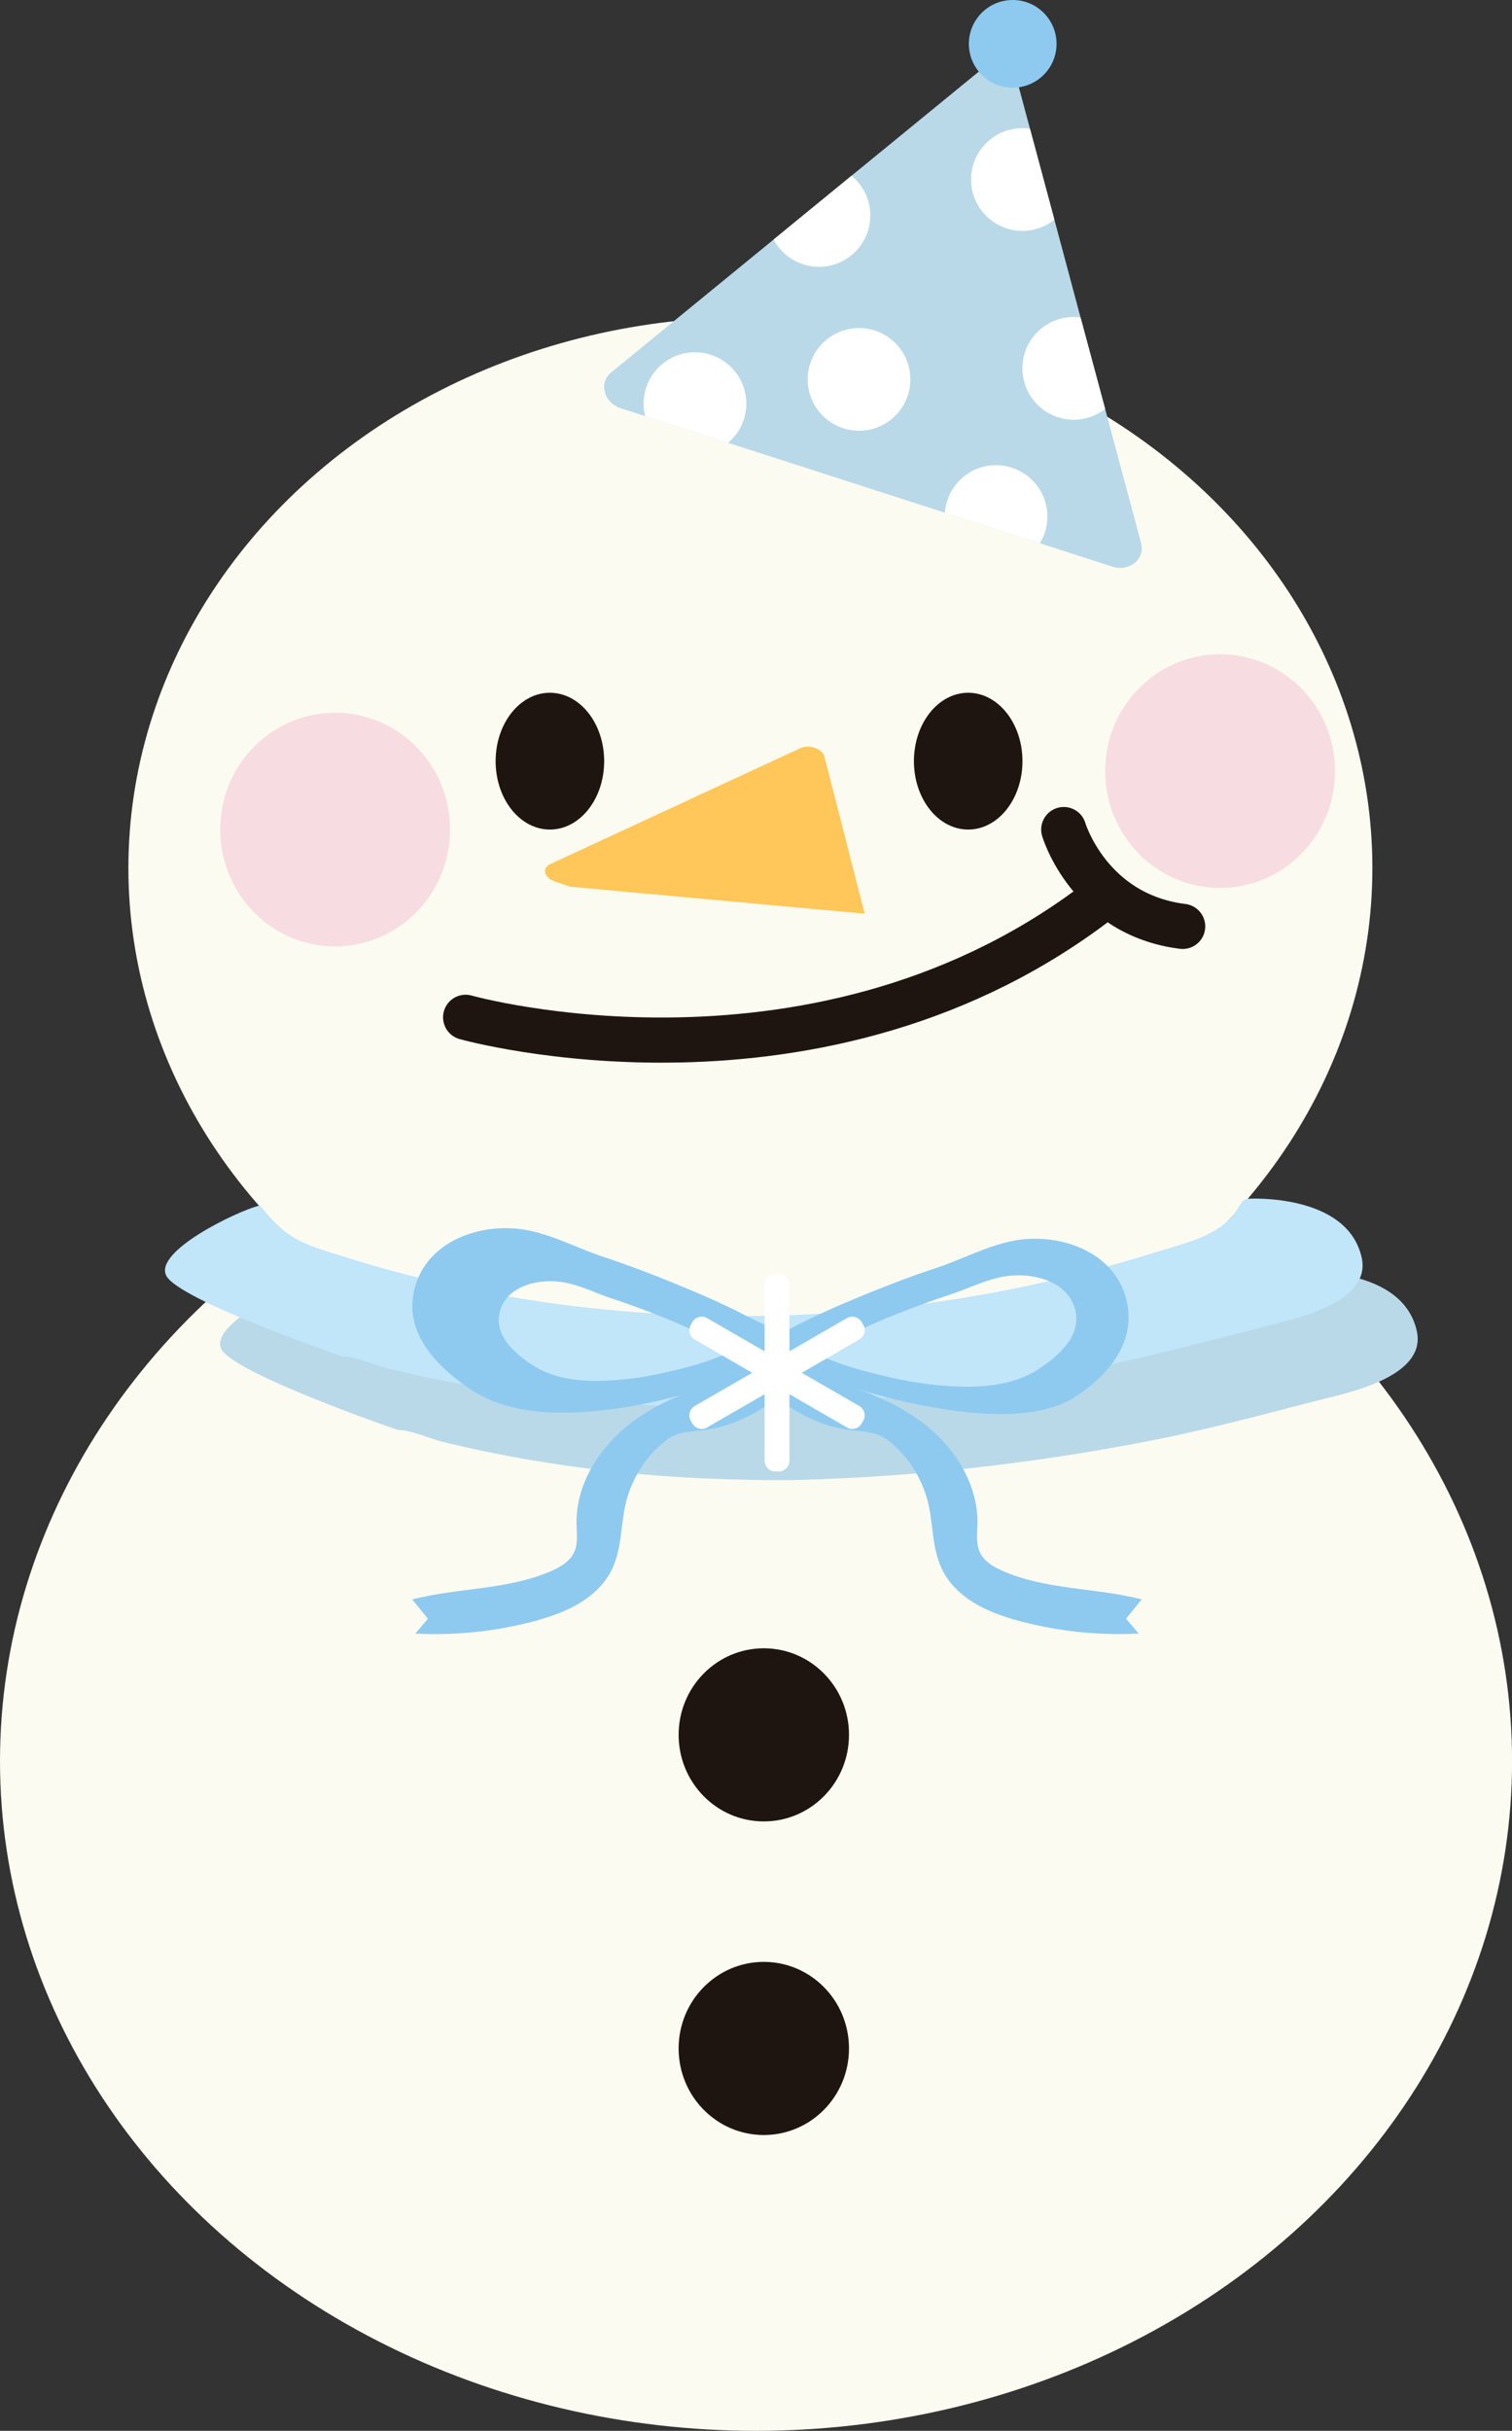 <?xml version="1.0" encoding="UTF-8"?>
<svg id="Layer_2" data-name="Layer 2" xmlns="http://www.w3.org/2000/svg" viewBox="0 0 268.03 430.75">
  <rect x="0" y="0" width="268.03" height="430.75" fill="#333333" stroke="none"/>
  <defs>
    <style>
      .cls-1 {
        fill: #da4b9b;
        opacity: .17;
      }

      .cls-1, .cls-2, .cls-3, .cls-4, .cls-5, .cls-6, .cls-7, .cls-8 {
        stroke-width: 0px;
      }

      .cls-9 {
        fill: none;
        stroke: #1e1410;
        stroke-linecap: round;
        stroke-linejoin: round;
        stroke-width: 8px;
      }

      .cls-2 {
        fill: #1e1410;
      }

      .cls-3 {
        fill: #c1e5f9;
      }

      .cls-4 {
        fill: #8ecaef;
      }

      .cls-5 {
        fill: #b9d9e8;
      }

      .cls-6 {
        fill: #fff;
      }

      .cls-7 {
        fill: #fcfbf1;
      }

      .cls-8 {
        fill: #ffc759;
      }

svg:hover #main-hat, #Hat {
  transform-origin: center;
  animation: bounce 0.5s infinite alternate;

}

@keyframes bounce {
  from {
    transform: translateY(0);
  }
  to {
    transform: translateY(-100px);
  }
}

svg:hover #snowman {
  transform-origin: center;
  animation: rotate 0.2s infinite alternate;
}

@keyframes rotate {
  0% {
        transform: rotate(0deg)  translate(0, 0);
    }
    100% {
        transform: rotate(15deg)  translate(0,0);
    }
} 

    </style>

<script>
let thePath = document.querySelector("snowman");

function logMyId() {
  console.log("snowman");
}

document.addEventListener('click', logMyId);
</script>

  </defs>
  <g id="snowman">
    <g id="main-snowman">
      <ellipse class="cls-7" cx="134.02" cy="312.08" rx="134.02" ry="118.67"/>
      <ellipse class="cls-7" cx="133.02" cy="153.81" rx="110.26" ry="97.63"/>
    </g>
    <g id="Scraff">
      <path class="cls-5" d="m60.93,231.68c.73.52,1.51.99,2.36,1.39,2.91,1.36,6.14,2.21,9.2,3.16,4.62,1.44,9.3,2.7,14.01,3.81,6.17,1.45,12.4,2.63,18.67,3.56,7.54,1.12,15.14,1.88,22.75,2.28,8.75.46,17.52.46,26.27-.02,9.79-.53,19.56-1.65,29.22-3.35,10.69-1.88,21.25-4.46,31.6-7.71,4.7-1.48,10.66-2.7,13.73-6.94.53-.73,1.2-2.37,2.24-2.43,0,0,17.57-1.08,20.17,10.4,1.72,7.57-10.41,10.55-15.48,11.82-9.85,2.46-19.58,5.19-29.55,7.21-19.9,4.02-40.11,6.46-60.39,7.26-4.28.17-8.52.23-12.79.11-10.23-.16-20.45-.88-30.6-2.25-5.39-.73-10.76-1.63-16.08-2.73-2.63-.54-5.25-1.13-7.85-1.77-2.37-.58-5.49-2.09-7.9-2.09,0,0-29.09-9.99-31.27-14.33s12.42-11.35,16.41-12.4c.36-.09,1.3,1.35,1.52,1.6,1.18,1.28,2.38,2.46,3.75,3.44Z"/>
      <path class="cls-3" d="m51.16,218.67c.73.52,1.51.99,2.36,1.39,2.91,1.36,6.14,2.21,9.2,3.16,4.62,1.44,9.3,2.7,14.01,3.81,6.17,1.45,12.4,2.63,18.67,3.56,7.54,1.12,15.14,1.88,22.75,2.28,8.75.46,17.52.46,26.27-.02,9.79-.53,19.56-1.65,29.22-3.35,10.69-1.88,21.25-4.46,31.6-7.71,4.7-1.48,10.66-2.7,13.73-6.94.53-.73,1.2-2.37,2.24-2.43,0,0,17.57-1.08,20.17,10.4,1.72,7.57-10.41,10.55-15.48,11.82-9.85,2.46-19.58,5.19-29.55,7.21-19.9,4.02-40.11,6.46-60.39,7.26-4.28.17-8.52.23-12.79.11-10.23-.16-20.45-.88-30.6-2.25-5.39-.73-10.76-1.63-16.08-2.73-2.63-.54-5.25-1.13-7.85-1.77-2.37-.58-5.49-2.09-7.9-2.09,0,0-29.09-9.99-31.27-14.33s12.42-11.35,16.41-12.4c.36-.09,1.3,1.35,1.52,1.6,1.18,1.28,2.38,2.46,3.75,3.44Z"/>
    </g>
    <g id="ribbins">
      <path class="cls-4" d="m133.04,243.27c-3.04,1.04-6.22,1.69-9.26,2.75-4.26,1.49-8.41,3.43-12,6.19-5.53,4.25-9.69,10.78-9.58,17.75.03,1.75.3,3.6-.46,5.18-.75,1.55-2.34,2.5-3.92,3.2-7.72,3.43-16.57,2.97-24.74,5.08l2.78,3.43c-.75.88-1.5,1.75-2.25,2.63,6.98.36,14.01-.36,20.78-2.12,4.2-1.1,8.43-2.68,11.52-5.72,4.06-4,3.89-8.4,4.68-13.55.79-5.14,3.51-9.86,7.68-13,1.91-1.44,4.52-1.42,6.79-1.72,4.65-.62,9.02-2.76,12.68-5.68,3.66,2.91,8.02,5.05,12.67,5.67,2.27.3,4.88.28,6.79,1.72,4.17,3.14,6.89,7.85,7.68,13,.79,5.15.62,9.55,4.68,13.55,3.09,3.04,7.32,4.62,11.52,5.72,6.76,1.76,13.8,2.48,20.78,2.12-.75-.88-1.5-1.75-2.25-2.63.93-1.14,1.85-2.29,2.78-3.43-8.18-2.1-17.03-1.65-24.74-5.08-1.57-.7-3.17-1.65-3.92-3.2-.76-1.58-.49-3.43-.46-5.18.12-6.97-4.05-13.51-9.58-17.75-3.59-2.76-7.74-4.7-12-6.19-3.03-1.06-6.21-1.71-9.25-2.75"/>
      <path class="cls-4" d="m148.02,244.89s29.78,10.6,42.23,2.84c6.32-3.94,11.79-10.41,9.13-18.42-2.65-8.01-12.25-10.93-19.86-9.42-4.76.96-8.99,3.29-13.52,4.78-4.61,1.51-9.16,3.28-13.65,5.13-4.05,1.66-8.05,3.46-11.94,5.48-.54.28-1.2.59-1.93.92-2.07-1.13-4.34-2.07-5.74-2.8-3.89-2.02-7.89-3.82-11.94-5.48-4.49-1.85-9.05-3.62-13.65-5.13-4.54-1.49-8.77-3.82-13.53-4.77-7.61-1.52-17.2,1.4-19.86,9.41-2.65,8.02,3.03,14.17,9.13,18.42,7.58,5.28,17.5,4.95,26.25,3.77,6.99-.94,13.8-2.9,20.49-5.11.79-.26,1.57-.53,2.34-.82m19.11-7.39c2.63-1.29,5.33-2.44,8.06-3.52,3.02-1.19,6.09-2.34,9.18-3.34,3.05-.98,5.91-2.46,9.1-3.13,5.09-1.06,11.41.48,13.01,5.21,1.61,4.72-2.3,8.51-6.45,11.17-5.15,3.3-11.75,3.31-17.54,2.79-4.63-.41-9.12-1.44-13.53-2.62-1.75-.47-3.4-1-5.07-1.63-.19-.08-.44-.18-.73-.3-.92-.37-1.93-.8-2.98-.43.94-1.81,5.07-3.28,6.95-4.2Zm-23.58,4.1c-.26.1-.49.2-.66.26-1.49.57-2.97,1.05-4.53,1.47-3.95,1.05-7.96,1.97-12.11,2.34-5.18.47-11.08.46-15.69-2.5-3.71-2.38-7.21-5.77-5.78-10,1.44-4.22,7.09-5.6,11.65-4.65,2.85.59,5.41,1.92,8.14,2.8,2.77.89,5.51,1.92,8.22,2.99,2.44.96,4.86,1.99,7.21,3.14,1.68.83,5.38,2.14,6.22,3.76-.94-.33-1.85.06-2.67.39Z"/>
    </g>
    <g id="eyes">
      <ellipse class="cls-2" cx="97.48" cy="134.88" rx="9.62" ry="12.12"/>
      <ellipse class="cls-2" cx="171.63" cy="134.88" rx="9.62" ry="12.12"/>
    </g>
    <path id="snoeflake-button" class="cls-6" d="m152.33,249.15l-10.2-5.89,10.2-5.89c.91-.53,1.22-1.69.7-2.6l-.29-.5c-.53-.91-1.69-1.22-2.6-.7l-10.2,5.89v-11.78c0-1.05-.86-1.91-1.91-1.91h-.58c-1.05,0-1.91.86-1.91,1.91v11.78l-10.2-5.89c-.91-.52-2.08-.21-2.6.7l-.29.5c-.52.91-.21,2.08.7,2.6l10.2,5.89-10.2,5.89c-.91.53-1.22,1.69-.7,2.6l.29.5c.52.91,1.69,1.22,2.6.7l10.2-5.89v11.78c0,1.05.86,1.91,1.91,1.91h.58c1.05,0,1.91-.85,1.91-1.91v-11.78l10.2,5.89c.91.53,2.08.21,2.6-.7l.29-.5c.52-.91.21-2.08-.7-2.6Z"/>
    <path id="nose" class="cls-8" d="m153.28,161.91l-52.25-4.79-2.7-.93c-1.89-.65-2.33-2.36-.79-3.07l19.56-9.06,2.62-1.21,6.76-3.14,15.4-7.13c1.55-.71,3.91.1,4.26,1.47l.99,3.87,2,7.79,2.05,8,.09.36,2.01,7.84Z"/>
    <path id="main-hat" class="cls-5" d="m197.18,100.41l-12.84-4.14-16.85-5.42-13.87-4.47-24.55-7.91-14.7-4.73-4.31-1.39c-3.03-.97-3.98-4.51-1.71-6.36l28.78-23.54,3.86-3.16,9.96-8.15,22.67-18.54c2.27-1.86,6.05-.64,6.81,2.19l2.15,8.01,4.33,16.13h0s4.44,16.58,4.44,16.58l.2.75,4.36,16.22,6.37,23.75c.76,2.83-2.08,5.15-5.1,4.18Z"/>
    <g id="Hat">
      <path class="cls-6" d="m195.91,72.48c-1.53,1.19-3.47,1.9-5.56,1.9-5.03,0-9.11-4.08-9.11-9.11s4.08-9.1,9.11-9.1c.41,0,.81.03,1.2.09l4.36,16.22Z"/>
      <path class="cls-6" d="m154.28,38.18c0,5.03-4.08,9.1-9.1,9.1-3.49,0-6.52-1.96-8.05-4.83l3.86-3.16,9.96-8.15c2.03,1.68,3.33,4.21,3.33,7.04Z"/>
      <circle class="cls-6" cx="152.28" cy="67.23" r="9.1"/>
      <circle class="cls-4" cx="179.52" cy="7.77" r="7.77"/>
      <path class="cls-6" d="m186.91,38.93h0c-1.55,1.24-3.52,1.98-5.67,1.98-5.02,0-9.1-4.07-9.1-9.1s4.08-9.1,9.1-9.1c.46,0,.9.03,1.34.09l4.33,16.13Z"/>
      <path class="cls-6" d="m185.67,91.53c0,1.74-.49,3.36-1.33,4.74l-16.85-5.42c.34-4.71,4.28-8.42,9.07-8.42,5.03,0,9.11,4.07,9.11,9.1Z"/>
      <path class="cls-6" d="m132.3,71.52c0,2.79-1.25,5.28-3.23,6.95l-14.7-4.73c-.18-.71-.28-1.45-.28-2.22,0-5.02,4.08-9.1,9.1-9.1s9.11,4.08,9.11,9.1Z"/>
    </g>
    <g id="Cheeks">
      <ellipse class="cls-1" cx="59.41" cy="147" rx="20.38" ry="20.71"/>
      <ellipse class="cls-1" cx="216.29" cy="136.64" rx="20.38" ry="20.71"/>
    </g>
    <g id="buttons">
      <ellipse class="cls-2" cx="135.4" cy="307.42" rx="15.1" ry="15.34"/>
      <ellipse class="cls-2" cx="135.4" cy="362.99" rx="15.1" ry="15.34"/>
    </g>
    <g id="mouth">
      <path class="cls-9" d="m82.54,180.27s63.32,17.86,113.37-21.54"/>
      <path class="cls-9" d="m188.57,147s4.44,15.08,21.08,17.16"/>
    </g>
  </g>
</svg>